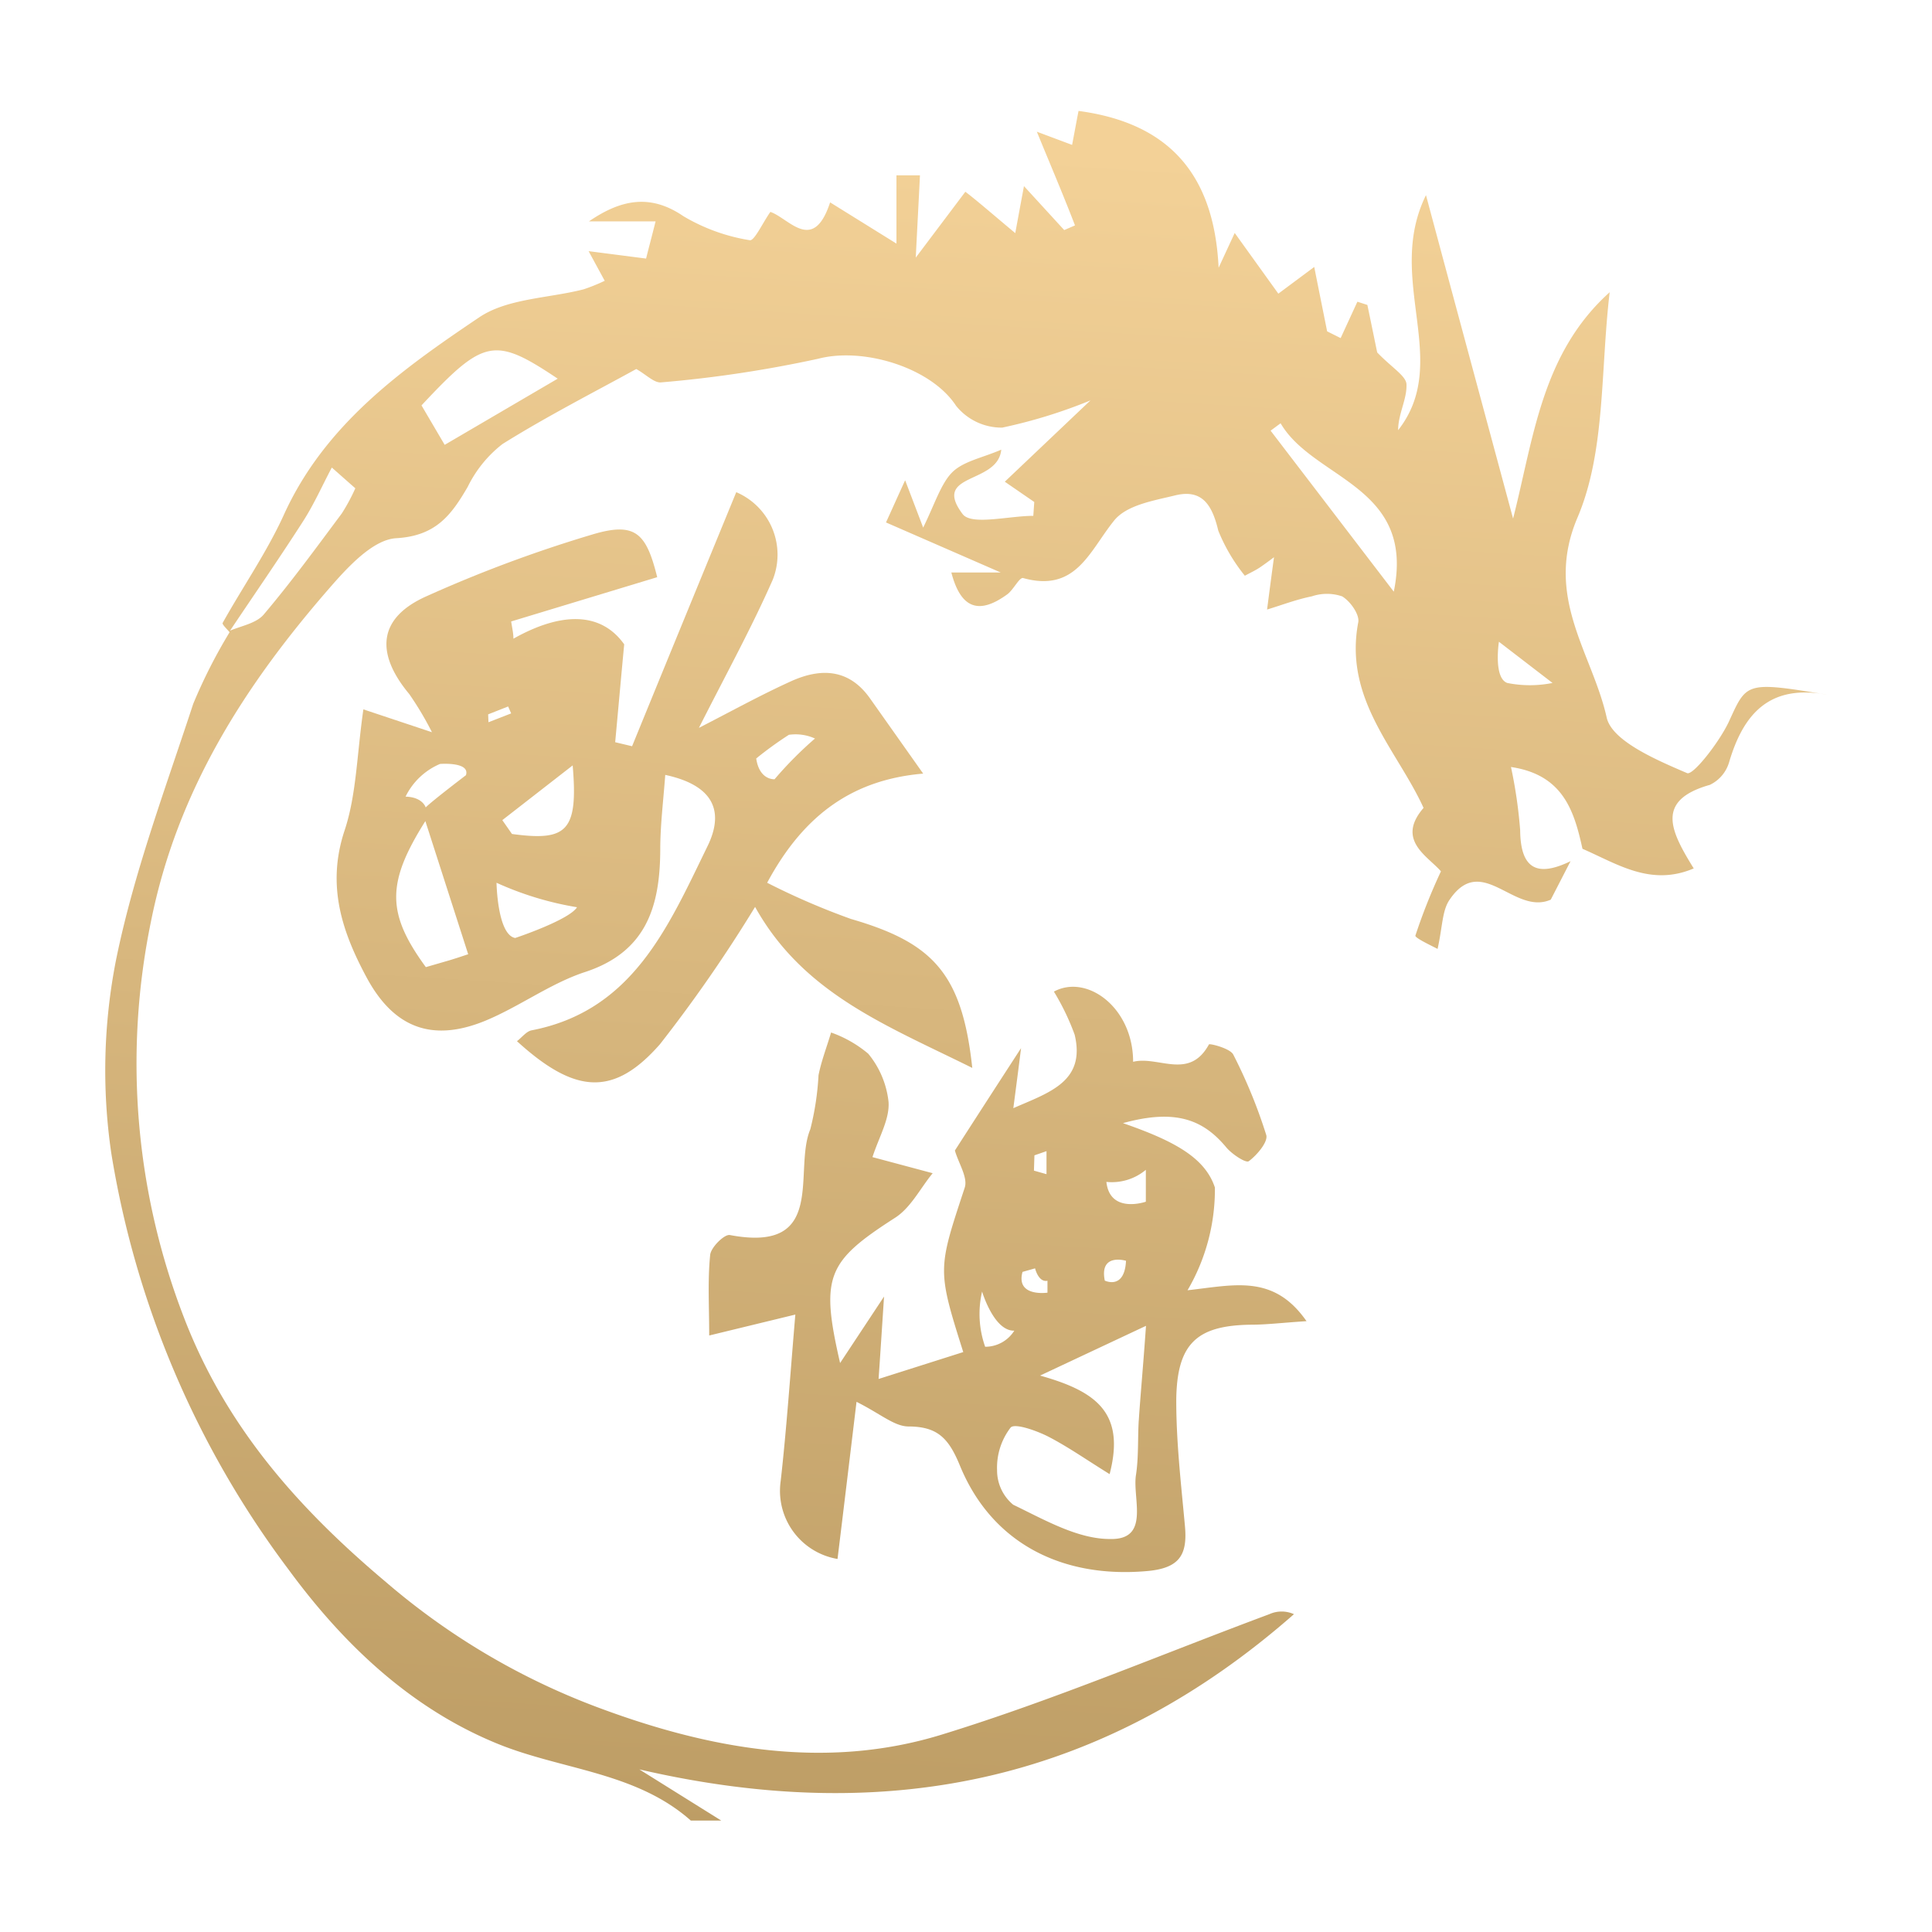<svg xmlns="http://www.w3.org/2000/svg" xmlns:xlink="http://www.w3.org/1999/xlink" viewBox="0 0 120 120"><defs><style>.cls-1{fill:url(#未命名漸層_8);}.cls-2{fill:url(#未命名漸層_8-2);}.cls-3{fill:url(#未命名漸層_8-3);}</style><linearGradient id="未命名漸層_8" x1="55.86" y1="121.25" x2="63.32" y2="0.66" gradientUnits="userSpaceOnUse"><stop offset="0.04" stop-color="#bc9c64"/><stop offset="0.93" stop-color="#f3d197"/></linearGradient><linearGradient id="未命名漸層_8-2" x1="36.95" y1="120.08" x2="44.41" y2="-0.51" xlink:href="#未命名漸層_8"/><linearGradient id="未命名漸層_8-3" x1="60.08" y1="121.51" x2="67.54" y2="0.92" xlink:href="#未命名漸層_8"/></defs><title>ICON</title><g id="圖層_1" data-name="圖層 1"><path class="cls-1" d="M107.39,44.81c-.59,1.27-2.23,3.37-2.6,3.21-1.89-.81-4.69-2-5-3.47-.9-4-3.91-7.47-1.81-12.4,1.75-4.11,1.42-9.1,2-14-4.22,3.8-4.71,9-6,14.06-1.81-6.72-3.51-13-5.41-20.09-2.57,5.21,1.63,10.32-1.73,14.6,0-1,.55-1.92.52-2.83,0-.53-.91-1.05-1.82-2-.08-.38-.34-1.66-.61-2.95l-.62-.2L83.27,21l-.84-.42c-.26-1.31-.53-2.63-.8-4L79.4,18.24l-2.71-3.77-1,2.16c-.28-5.88-3.16-9-8.7-9.74-.14.71-.27,1.44-.4,2.11L64.4,8.18C65.18,10.09,66,12,66.77,14l-.67.29-2.5-2.73c-.21,1.13-.35,1.88-.54,2.92-1.37-1.14-2.35-2-3.1-2.57L56.88,16c.11-2.21.19-3.66.26-5.11l-1.46,0v4.24l-4.12-2.56c-1.05,3.2-2.54,1-3.71.59-.48.68-1,1.82-1.28,1.76a11.7,11.7,0,0,1-4.12-1.49c-2.1-1.44-3.94-1-5.87.32h4.14c-.25,1-.44,1.7-.59,2.31l-3.57-.46,1,1.84a11.22,11.22,0,0,1-1.31.53c-2.18.56-4.75.56-6.5,1.75C25,22.92,20.18,26.34,17.62,32c-1.06,2.32-2.54,4.45-3.79,6.69-.05.09.27.38.43.58A32.64,32.64,0,0,0,12,43.72C10.27,49,8.31,54.21,7.21,59.61a35.48,35.48,0,0,0-.3,12,58.57,58.57,0,0,0,11,25.86c3.3,4.5,7.48,8.59,13,10.84,4,1.63,8.58,1.74,12,4.77h1.89l-5.09-3.18c15.9,3.68,29.16.46,40.66-9.64a1.85,1.85,0,0,0-1.53,0c-6.74,2.51-13.38,5.33-20.25,7.45C51.26,110,43.93,108.61,37,106A43.59,43.59,0,0,1,24,98.29c-5.58-4.69-10-9.75-12.58-16.47A43.76,43.76,0,0,1,9.37,57.27c1.63-8.16,5.83-14.7,11.1-20.75,1.13-1.3,2.69-3,4.13-3.09,2.48-.14,3.43-1.44,4.45-3.19a7.59,7.59,0,0,1,2.16-2.66c2.77-1.73,5.69-3.22,8.31-4.66.62.35,1.12.88,1.55.83a75.56,75.56,0,0,0,9.76-1.47c2.81-.73,7,.55,8.55,2.92a3.63,3.63,0,0,0,2.87,1.36,31.83,31.83,0,0,0,5.48-1.69l-5.32,5.05,1.83,1.26-.06.86c-1.51,0-3.85.61-4.39-.11-1.95-2.59,2.19-1.82,2.4-4-1.18.51-2.37.72-3.06,1.42s-1.09,2-1.79,3.42l-1.12-2.94c-.5,1.09-.84,1.86-1.19,2.62l7.13,3.11H59.09c.57,2.18,1.66,2.68,3.48,1.35.39-.29.77-1.11,1-1,3.25.89,4.08-1.64,5.6-3.54.77-1,2.47-1.27,3.82-1.6,1.7-.42,2.31.63,2.68,2.19a10.94,10.94,0,0,0,1.65,2.8c.41-.22.69-.35.94-.52s.54-.38.87-.63c-.17,1.26-.3,2.25-.43,3.25.92-.28,1.83-.63,2.78-.82a2.93,2.93,0,0,1,1.88,0c.51.3,1.11,1.15,1,1.63-.9,4.78,2.42,7.91,4.06,11.51-1.73,2,.27,3,1.08,3.94a35.67,35.67,0,0,0-1.59,4c0,.16,1.13.68,1.38.82.31-1.37.28-2.39.75-3.06,2-2.95,4,1,6.28,0l1.23-2.39c-2.06,1-3.11.5-3.13-1.93a29.62,29.62,0,0,0-.57-3.92c3.23.48,3.92,2.71,4.44,5.08,2.15.93,4.23,2.36,6.91,1.22-1.41-2.29-2.43-4.22,1-5.19a2.26,2.26,0,0,0,1.19-1.38c.88-3,2.49-4.9,6.1-4.22C108.41,42.31,108.5,42.39,107.39,44.81ZM21.23,31.89c-1.58,2.12-3.14,4.26-4.85,6.28-.46.54-1.37.7-2.09,1,1.52-2.27,3.07-4.51,4.54-6.8.68-1.06,1.19-2.22,1.78-3.33l1.46,1.29A11.9,11.9,0,0,1,21.23,31.89Zm6.39-4.26-1.44-2.45c3.88-4.15,4.53-4.29,8.46-1.66Zm58.95,9.12-7.65-10,.62-.46C81.59,29.8,87.93,30.15,86.57,36.75Zm7.05,5.67c-.87-.31-.52-2.56-.52-2.56l3.33,2.56A7.17,7.17,0,0,1,93.62,42.42Z"/><path class="cls-2" d="M33,64c-.31.07-.58.43-.89.67,3.6,3.28,6,3.47,8.88.19a89,89,0,0,0,5.91-8.53c3,5.39,8.17,7.36,13.49,10-.63-5.84-2.42-7.77-7.53-9.25a44.48,44.48,0,0,1-5.21-2.25c2.37-4.42,5.52-6.42,9.69-6.78l-3.28-4.64c-1.31-1.88-3.07-1.94-4.94-1.09s-3.55,1.78-5.71,2.89C45.1,41.87,46.68,39,48,36a4.22,4.22,0,0,0-2.27-5.43c-2.18,5.31-4.33,10.54-6.47,15.78l-1.05-.25c.17-1.82.33-3.64.56-6.08-1.51-2.12-4.06-1.94-6.88-.35,0-.36-.09-.71-.14-1.07l9.07-2.75c-.68-2.76-1.37-3.44-4-2.66a82.51,82.51,0,0,0-10.32,3.84c-3,1.33-3.22,3.51-1.08,6.08a19.76,19.76,0,0,1,1.41,2.37l-4.26-1.42c-.41,2.85-.43,5.31-1.17,7.53-1.14,3.44-.14,6.34,1.43,9.23,1.66,3,4,3.93,7.29,2.59,2.09-.86,4-2.28,6.11-3,3.92-1.24,4.77-4.1,4.78-7.66,0-1.48.19-3,.31-4.62,3.25.7,3.59,2.48,2.61,4.46C41.5,57.57,39.3,62.79,33,64ZM49,45.64a2.93,2.93,0,0,1,1.62.23,23.6,23.6,0,0,0-2.51,2.53s-.94.08-1.14-1.29A22.6,22.6,0,0,1,49,45.64ZM27.33,47.45s1.89-.15,1.61.7c0,0-2.08,1.58-2.5,2,0,0-.18-.64-1.25-.67A4.21,4.21,0,0,1,27.33,47.45Zm.57,12.2-1.45.42C24,56.72,24,54.84,26.42,51l2.66,8.27C28.83,59.35,28.37,59.51,27.9,59.65Zm7.67-12.11c.35,4.11-.37,4.72-3.77,4.26l-.6-.86Zm-5.25-3.17,1.24-.49.19.43-1.41.55ZM32,58.26c-1.11-.2-1.16-3.43-1.16-3.43a19.85,19.85,0,0,0,5,1.52C35.34,57.15,32,58.26,32,58.26Z"/><path class="cls-3" d="M77.67,82.28c1,0,1.94-.12,3.48-.22-2.05-2.94-4.48-2.24-7.39-1.92a12.41,12.41,0,0,0,1.7-6.38c-.61-1.84-2.48-2.88-5.71-4,3.29-.91,5-.2,6.42,1.51.35.42,1.23,1,1.4.85.51-.38,1.2-1.2,1.08-1.62a31.88,31.88,0,0,0-2.05-5c-.2-.39-1.47-.7-1.51-.63-1.23,2.25-3.14.69-4.71,1.08,0-3.38-2.88-5.47-4.92-4.36a15,15,0,0,1,1.29,2.68c.69,2.91-1.57,3.58-3.81,4.56.2-1.53.38-2.91.48-3.73-1.22,1.88-2.67,4.12-4.11,6.36.22.78.82,1.68.61,2.31-1.67,5.07-1.72,5.06-.09,10.21l-5.26,1.67c.1-1.42.2-3,.34-5.12l-2.73,4.13c-1.24-5.38-.81-6.3,3.38-9,1-.62,1.59-1.84,2.37-2.79l-3.74-1c.42-1.28,1.07-2.36,1-3.42a5.65,5.65,0,0,0-1.26-3,7.39,7.39,0,0,0-2.31-1.32c-.26.88-.6,1.75-.78,2.65a17.33,17.33,0,0,1-.51,3.36c-1.08,2.57,1.09,7.72-5,6.57-.34-.06-1.18.77-1.22,1.24-.16,1.58-.06,3.18-.06,5l5.35-1.3c-.32,3.76-.54,7.06-.91,10.34a4.29,4.29,0,0,0,3.53,4.84c.4-3.26.79-6.52,1.18-9.76,1.48.74,2.33,1.51,3.2,1.53,1.82,0,2.52.71,3.23,2.45,2,4.85,6.4,7,11.63,6.53,2-.18,2.5-1,2.34-2.78-.24-2.63-.55-5.27-.54-7.9C73.11,83.43,74.36,82.33,77.67,82.28ZM64.25,71.76,65,71.5v1.43l-.78-.22ZM63.51,79l.78-.22s.21.89.77.77v.74S63.08,80.58,63.51,79ZM61,80.22s.73,2.47,2,2.43a2.13,2.13,0,0,1-1.81,1A6.12,6.12,0,0,1,61,80.22Zm9.73,8c-.07,1.15,0,2.31-.18,3.44-.2,1.47.89,4-1.62,3.93-2,0-4.07-1.2-6-2.13a2.77,2.77,0,0,1-1-2.16,4.08,4.08,0,0,1,.84-2.63c.25-.29,1.58.18,2.3.54,1.25.64,2.41,1.46,3.85,2.35,1-3.83-.86-5.15-4.32-6.12l6.58-3.09C71,84.92,70.84,86.58,70.73,88.25Zm-.79-9.94c-.08,1.87-1.32,1.26-1.32,1.26C68.27,77.8,69.94,78.31,69.94,78.31Zm1.23-3.64s-2.23.78-2.45-1.23a3.29,3.29,0,0,0,2.45-.75Z"/></g></svg>